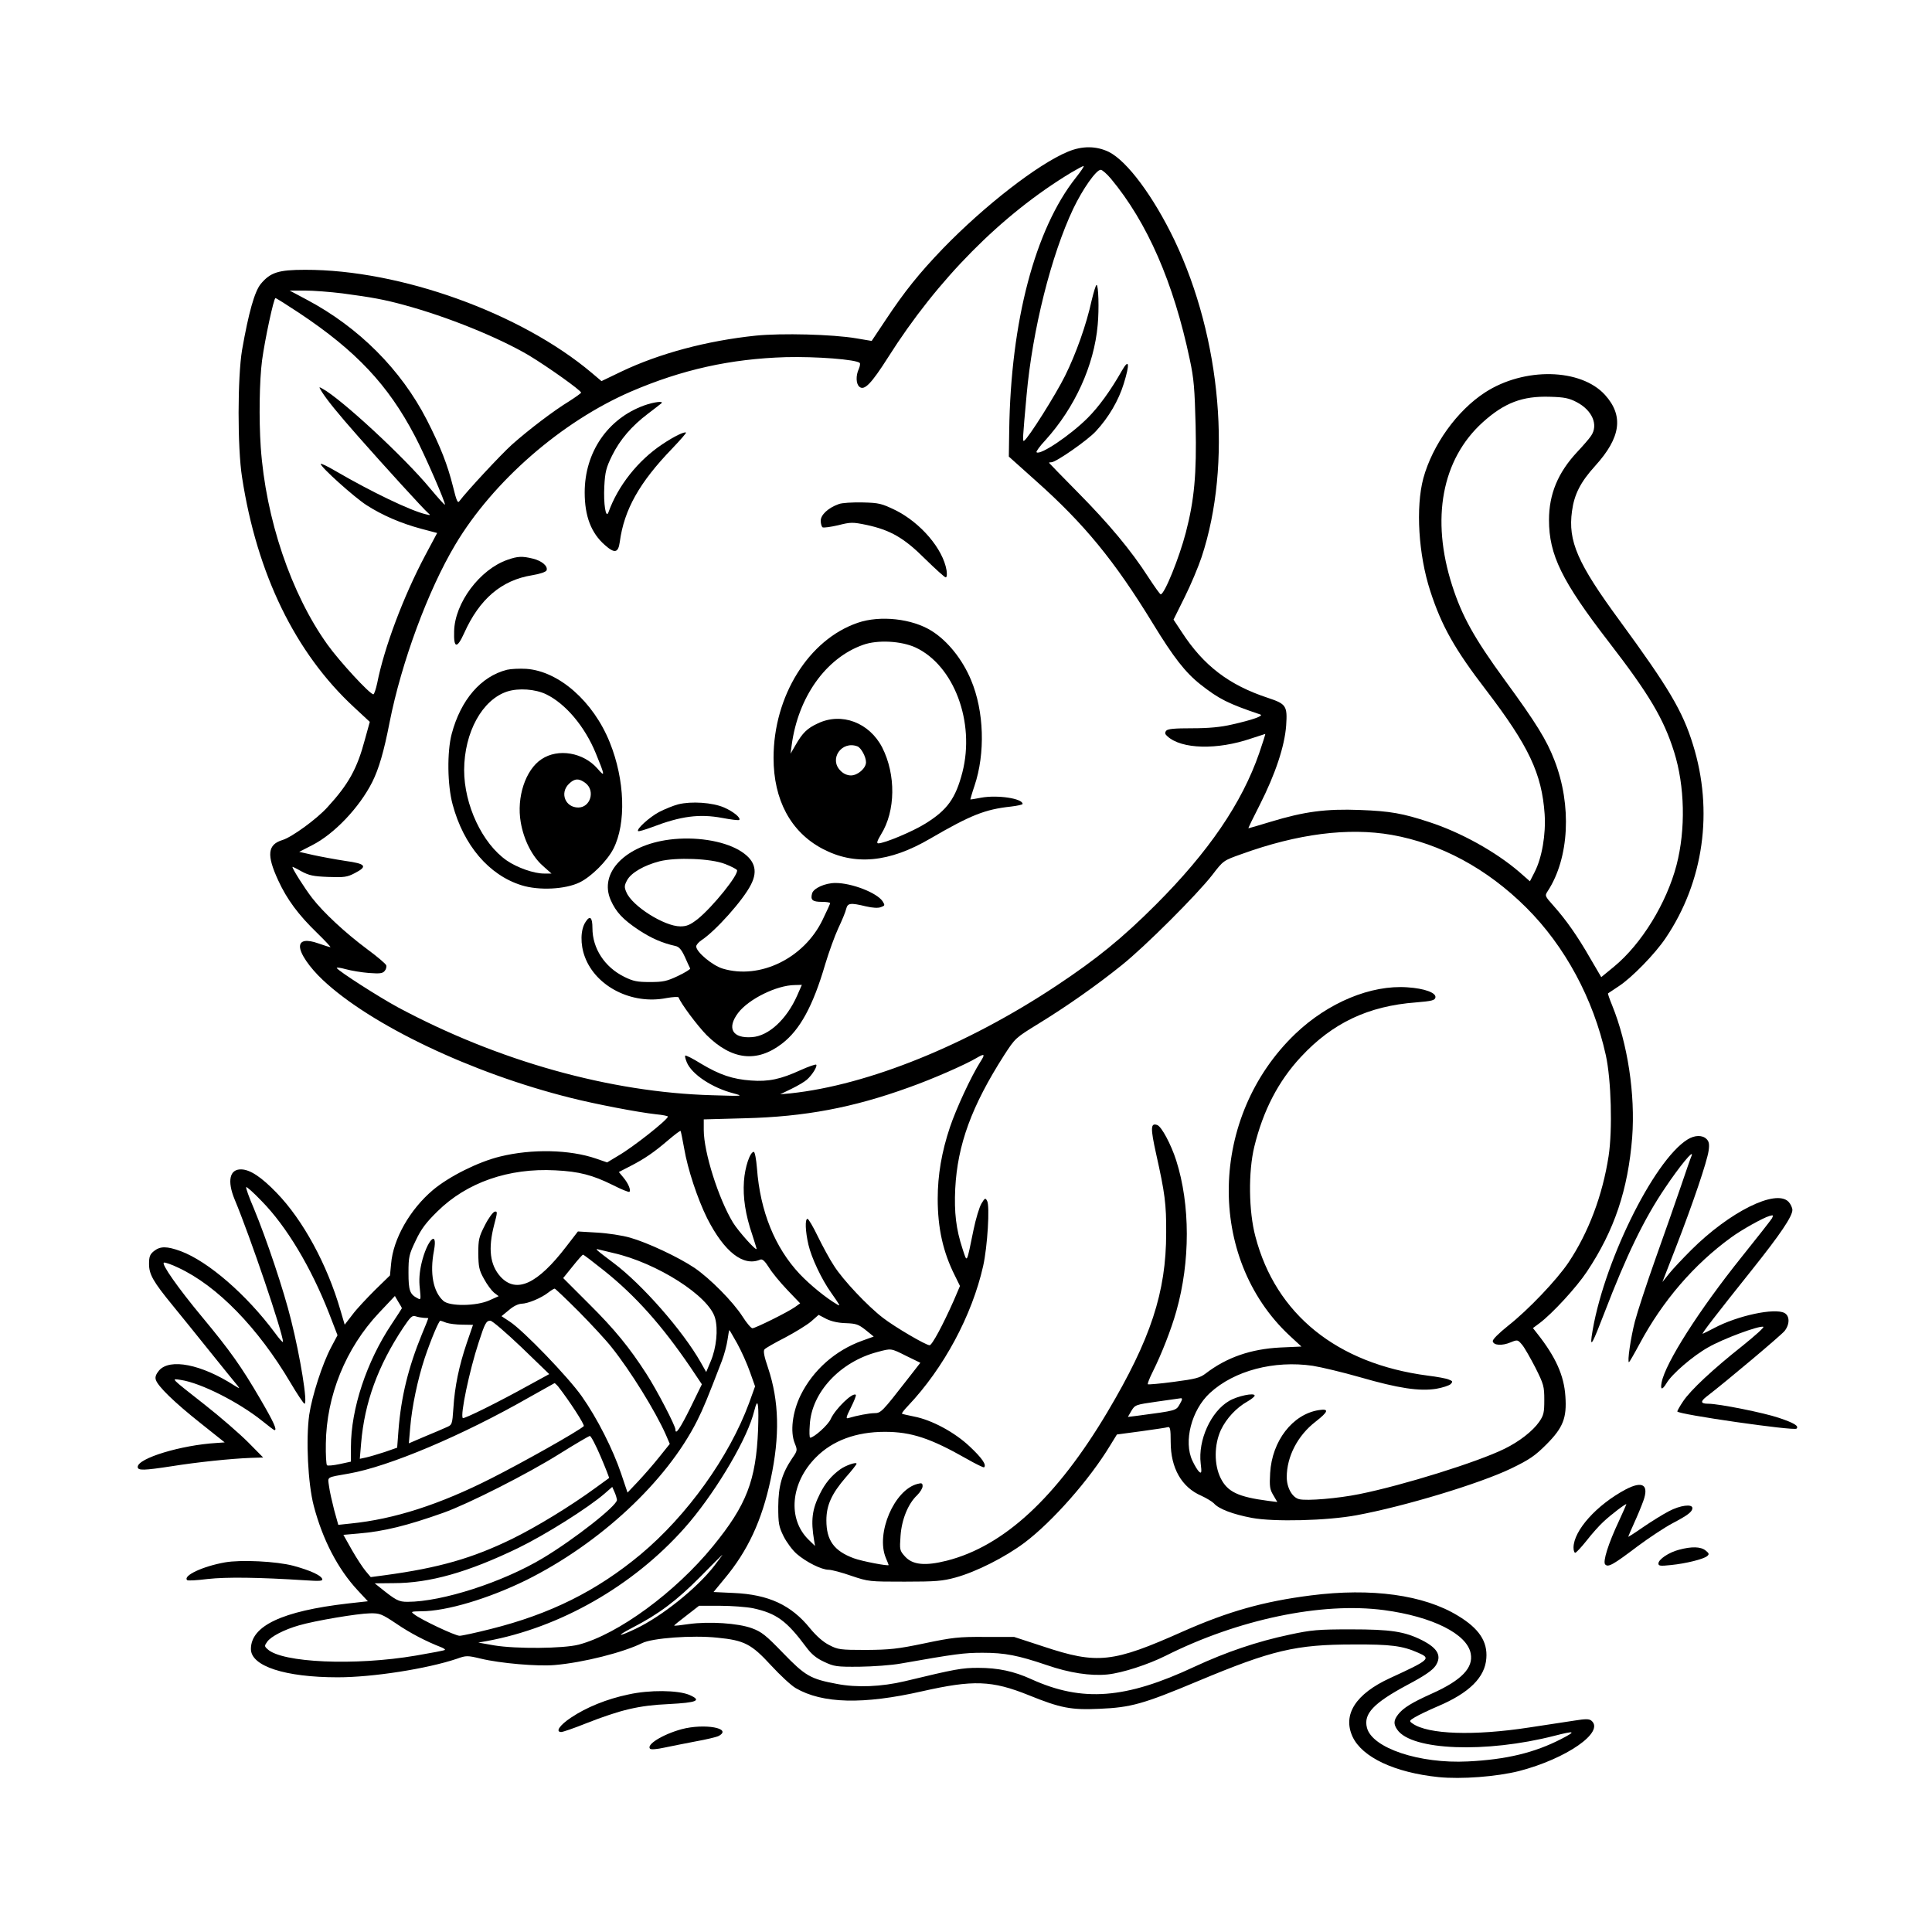 <?xml version="1.0" standalone="no"?>
<!DOCTYPE svg PUBLIC "-//W3C//DTD SVG 20010904//EN"
 "http://www.w3.org/TR/2001/REC-SVG-20010904/DTD/svg10.dtd">
<svg version="1.0" xmlns="http://www.w3.org/2000/svg"
 width="1024pt" height="1024pt" viewBox="0 0 1024 1024"
 preserveAspectRatio="xMidYMid meet">
<g transform="translate(0,1024) scale(0.1,-0.1)"
fill="#000000" stroke="none">
<path d="M5660 9436 c-159 -66 -442 -286 -662 -513 -126 -131 -204 -228 -304
-379 l-74 -111 -83 14 c-125 21 -393 28 -532 14 -258 -27 -510 -94 -713 -191
l-104 -50 -52 44 c-376 317 -1014 547 -1519 546 -142 0 -184 -14 -235 -75 -33
-41 -64 -151 -99 -350 -24 -144 -25 -517 0 -675 79 -513 282 -930 593 -1218
l84 -78 -26 -94 c-41 -154 -86 -236 -199 -359 -56 -62 -188 -158 -237 -173
-80 -24 -86 -79 -23 -215 46 -100 107 -182 203 -275 44 -43 77 -78 73 -78 -4
0 -33 9 -64 20 -62 22 -97 16 -97 -17 0 -37 50 -110 121 -177 254 -239 789
-494 1314 -625 131 -33 354 -76 453 -87 34 -3 62 -9 62 -12 0 -16 -184 -162
-264 -208 l-58 -35 -58 20 c-139 48 -340 53 -510 11 -115 -28 -269 -105 -355
-177 -122 -103 -211 -259 -222 -391 l-6 -62 -79 -77 c-43 -43 -98 -101 -120
-131 l-41 -53 -23 78 c-70 241 -198 477 -338 621 -80 83 -140 123 -187 124
-62 2 -76 -61 -35 -160 81 -193 256 -709 256 -754 0 -6 -20 16 -43 48 -150
202 -354 379 -500 433 -72 26 -107 27 -141 0 -21 -17 -26 -29 -26 -68 0 -55
21 -93 126 -221 38 -47 128 -157 198 -245 71 -88 136 -169 145 -179 14 -18 12
-17 -19 2 -173 111 -340 144 -397 78 -16 -19 -22 -35 -17 -49 10 -34 97 -119
237 -230 l128 -102 -43 -3 c-187 -11 -418 -81 -418 -127 0 -20 32 -19 182 4
131 21 311 40 418 44 l65 2 -80 81 c-44 44 -147 134 -230 199 -187 147 -179
139 -126 131 106 -16 306 -117 432 -218 32 -26 61 -48 64 -48 15 0 -3 41 -76
166 -99 170 -160 256 -307 433 -129 155 -219 284 -203 289 6 2 41 -10 76 -27
207 -96 423 -319 595 -610 36 -61 69 -110 74 -111 18 0 -22 248 -71 443 -39
159 -131 432 -197 591 -26 60 -44 111 -41 114 3 3 40 -30 82 -74 131 -133 262
-351 358 -597 l44 -114 -34 -64 c-47 -89 -101 -257 -116 -358 -18 -130 -7
-363 24 -482 47 -179 127 -334 233 -448 l54 -58 -108 -12 c-345 -40 -512 -118
-512 -241 0 -91 181 -150 460 -150 186 0 473 45 631 98 50 18 56 18 127 1 103
-25 302 -42 392 -34 152 13 364 67 463 116 53 27 267 43 399 29 144 -14 181
-34 285 -147 48 -52 106 -106 130 -120 142 -83 359 -88 671 -17 271 61 369 58
565 -21 168 -68 224 -79 374 -72 167 7 232 25 523 147 392 164 518 194 825
194 196 1 259 -7 342 -44 69 -30 62 -37 -149 -134 -183 -84 -253 -194 -199
-311 51 -109 223 -190 456 -214 120 -12 306 2 426 32 251 65 456 207 384 267
-12 10 -31 10 -87 1 -40 -6 -149 -23 -243 -37 -292 -45 -536 -37 -618 21 -19
13 -18 15 12 33 18 11 72 37 121 58 168 71 251 154 258 255 7 89 -39 158 -150
225 -181 111 -459 149 -780 108 -252 -32 -438 -85 -678 -191 -372 -166 -453
-175 -739 -80 l-156 51 -155 0 c-139 1 -172 -3 -320 -34 -143 -30 -184 -34
-310 -35 -137 0 -149 2 -195 26 -32 16 -68 48 -101 88 -100 124 -220 180 -406
188 l-106 5 56 68 c125 149 200 309 247 530 49 229 45 413 -14 590 -21 61 -26
89 -19 98 6 7 55 35 108 62 53 28 115 66 138 85 l41 36 42 -22 c27 -13 63 -21
103 -22 53 -2 66 -6 104 -36 l43 -35 -61 -22 c-142 -51 -260 -155 -326 -288
-44 -90 -57 -195 -31 -257 14 -35 14 -38 -14 -78 -55 -82 -73 -146 -74 -256 0
-90 3 -106 28 -157 16 -32 47 -74 70 -94 50 -43 131 -84 169 -84 15 0 69 -14
120 -32 92 -31 96 -31 283 -31 164 0 201 3 270 22 109 30 262 107 366 185 147
111 343 333 452 513 l37 60 127 17 c71 10 135 19 143 22 12 3 15 -10 15 -79 0
-138 58 -240 163 -285 26 -12 56 -30 66 -40 26 -30 101 -58 201 -77 117 -22
399 -15 555 14 255 47 654 168 820 248 97 47 126 67 186 127 89 89 109 141
101 255 -7 110 -51 209 -150 334 l-22 28 35 26 c68 51 196 190 251 273 146
219 218 435 240 712 17 228 -24 497 -106 699 -14 34 -24 63 -22 64 1 1 27 18
57 38 69 45 193 172 249 256 201 298 254 673 144 1025 -55 178 -129 302 -388
656 -224 305 -275 422 -253 581 12 89 45 154 123 240 136 150 152 265 52 376
-128 141 -428 148 -636 13 -148 -96 -278 -277 -327 -455 -41 -154 -26 -405 37
-598 60 -185 130 -309 296 -525 226 -296 295 -442 310 -657 7 -107 -14 -231
-53 -307 l-25 -49 -57 50 c-125 107 -308 209 -477 264 -140 46 -206 58 -366
64 -181 7 -295 -8 -476 -63 -62 -19 -114 -34 -116 -34 -2 0 25 56 60 124 83
164 132 311 140 421 7 104 0 114 -96 146 -207 68 -342 171 -458 350 l-43 65
59 119 c33 66 73 162 90 213 162 490 105 1156 -144 1679 -111 231 -250 419
-348 468 -66 32 -141 33 -217 1z m42 -138 c-216 -273 -345 -761 -353 -1341
l-2 -137 144 -129 c256 -228 416 -423 619 -755 110 -180 172 -260 253 -324 98
-77 145 -101 317 -159 20 -7 -43 -29 -150 -53 -59 -14 -124 -20 -211 -20 -94
0 -129 -3 -138 -13 -8 -11 -7 -18 7 -30 75 -68 263 -73 444 -11 40 13 73 24
74 24 2 0 -13 -46 -32 -102 -92 -265 -268 -523 -548 -803 -177 -177 -312 -287
-526 -429 -474 -315 -998 -527 -1410 -571 l-55 -5 60 29 c33 16 70 38 81 48
28 24 58 72 50 80 -3 3 -41 -10 -83 -29 -105 -48 -169 -62 -262 -55 -98 7
-166 30 -265 89 -43 27 -81 46 -84 43 -3 -2 1 -18 8 -35 26 -64 135 -136 248
-165 55 -15 51 -15 -113 -10 -541 15 -1134 181 -1666 466 -103 56 -312 190
-324 208 -2 5 19 2 48 -6 29 -8 84 -17 122 -20 57 -4 73 -3 84 11 7 8 11 22 8
30 -4 9 -49 47 -102 86 -113 84 -231 193 -291 271 -38 49 -104 153 -104 164 0
2 21 -8 47 -23 41 -22 63 -27 143 -30 84 -3 100 -1 140 20 70 36 60 50 -50 65
-52 8 -128 22 -169 31 l-75 17 68 35 c117 59 251 200 319 335 35 70 62 162 92
317 63 318 203 698 348 941 200 336 564 653 932 812 270 116 526 173 820 182
159 4 374 -12 392 -31 3 -3 1 -17 -5 -31 -17 -36 -15 -80 3 -95 26 -22 63 16
152 156 262 414 602 757 970 979 32 19 62 35 66 35 5 0 -14 -28 -41 -62z m186
-5 c193 -232 332 -550 418 -958 22 -102 26 -155 31 -350 6 -256 -7 -396 -52
-568 -35 -134 -113 -327 -133 -327 -4 0 -33 41 -65 90 -92 143 -209 283 -374
450 -84 85 -153 156 -153 157 0 2 6 3 13 3 24 0 192 117 235 164 68 73 121
164 148 252 33 106 29 137 -10 69 -60 -106 -123 -192 -181 -250 -93 -93 -253
-200 -271 -182 -4 3 17 32 46 63 156 172 259 396 278 612 8 85 4 212 -6 212
-4 0 -15 -37 -26 -82 -28 -129 -83 -283 -141 -400 -49 -99 -195 -331 -217
-344 -9 -6 -8 10 13 241 31 347 131 744 248 990 50 104 121 205 145 205 8 0
32 -21 54 -47z m-4073 -608 c158 -21 222 -33 325 -61 233 -63 503 -173 664
-268 104 -63 275 -185 276 -197 0 -3 -28 -23 -62 -45 -84 -51 -216 -152 -304
-230 -60 -54 -241 -249 -279 -300 -9 -13 -15 0 -34 77 -29 116 -66 211 -139
354 -136 265 -360 490 -635 636 l-92 49 80 0 c45 0 135 -7 200 -15z m-229
-104 c302 -201 471 -381 613 -652 53 -100 165 -358 159 -364 -2 -2 -37 37 -78
86 -139 168 -474 477 -571 529 -20 11 -20 11 -3 -17 29 -45 81 -110 194 -238
134 -152 347 -386 369 -404 14 -12 13 -13 -11 -7 -80 18 -291 120 -475 227
-46 27 -83 45 -83 40 0 -17 176 -175 242 -218 84 -54 183 -97 292 -126 l83
-22 -64 -120 c-115 -217 -217 -488 -254 -677 -7 -32 -16 -58 -20 -58 -19 0
-180 175 -243 263 -193 269 -328 668 -354 1048 -10 148 -7 352 7 459 15 111
62 330 71 330 4 0 61 -36 126 -79z m6770 -472 c83 -43 117 -121 77 -179 -9
-14 -42 -52 -73 -85 -102 -109 -150 -223 -150 -361 0 -185 68 -324 318 -648
213 -276 290 -406 345 -581 57 -181 62 -411 13 -600 -53 -202 -185 -418 -332
-539 l-67 -55 -58 99 c-68 119 -129 205 -194 278 -48 54 -48 54 -31 80 113
174 128 453 35 692 -41 107 -97 198 -263 425 -162 222 -227 339 -279 501 -114
354 -55 669 161 865 115 104 211 141 358 136 74 -2 100 -7 140 -28z m-980
-2294 c259 -46 505 -178 713 -385 206 -205 356 -484 422 -782 29 -131 36 -397
15 -535 -32 -208 -106 -405 -213 -565 -62 -92 -213 -251 -320 -335 -51 -41
-83 -73 -81 -82 4 -22 49 -25 94 -6 37 15 38 15 61 -12 13 -15 44 -70 71 -122
44 -88 47 -99 47 -171 0 -67 -3 -81 -27 -116 -34 -49 -106 -105 -184 -143
-142 -70 -536 -193 -769 -240 -113 -23 -279 -37 -319 -27 -37 9 -66 61 -66
117 0 109 58 221 153 294 69 54 73 70 16 61 -138 -22 -247 -163 -257 -333 -4
-71 -2 -87 17 -118 l21 -36 -47 6 c-161 21 -217 48 -253 120 -36 72 -35 178 1
256 29 61 82 118 141 151 21 12 38 26 38 31 0 17 -91 -2 -135 -28 -97 -56
-166 -208 -151 -332 6 -48 4 -54 -8 -44 -8 7 -24 33 -36 59 -48 101 -5 269 93
359 128 118 339 174 545 144 44 -7 158 -34 252 -61 201 -58 312 -75 402 -61
34 6 68 17 77 25 12 13 11 16 -10 24 -13 6 -63 15 -112 21 -480 63 -805 324
-913 737 -36 134 -38 344 -6 476 47 192 127 347 247 476 167 180 357 270 610
289 84 7 100 11 103 26 5 25 -57 48 -148 54 -194 14 -421 -81 -594 -246 -458
-438 -473 -1186 -32 -1599 l64 -59 -112 -5 c-156 -8 -284 -52 -396 -138 -30
-23 -54 -29 -168 -44 -74 -10 -136 -15 -138 -13 -3 3 9 33 26 67 46 92 98 224
125 321 74 262 74 564 -1 799 -27 84 -77 178 -100 187 -36 13 -37 -14 -6 -154
46 -206 54 -264 53 -418 0 -314 -82 -563 -312 -950 -269 -452 -548 -710 -851
-787 -115 -29 -181 -22 -221 22 -29 32 -29 36 -24 109 6 87 40 171 88 216 16
16 29 37 29 48 0 16 -5 18 -27 12 -123 -31 -222 -262 -168 -392 8 -19 15 -36
15 -38 0 -7 -142 20 -185 36 -105 39 -145 95 -145 201 0 80 28 141 103 228 32
36 57 68 57 72 0 11 -58 -9 -87 -30 -46 -33 -80 -74 -107 -129 -42 -83 -49
-141 -31 -248 l5 -29 -34 33 c-113 110 -96 302 39 437 88 89 213 135 365 135
140 0 242 -34 432 -142 49 -28 92 -49 94 -46 14 13 -12 50 -76 110 -79 75
-201 141 -295 159 -33 7 -62 13 -64 15 -3 2 11 20 31 41 190 200 340 480 399
742 23 103 36 318 21 345 -9 17 -12 16 -30 -14 -11 -18 -30 -81 -42 -139 -38
-185 -33 -177 -58 -102 -35 106 -45 194 -39 320 12 233 87 438 259 707 59 91
60 92 182 167 150 92 308 203 441 310 123 98 399 374 480 478 59 77 59 77 155
111 298 108 566 142 796 102z m-2180 -1203 c-50 -79 -128 -248 -161 -346 -44
-131 -65 -254 -65 -380 0 -155 28 -282 91 -407 l27 -55 -32 -75 c-58 -131
-116 -239 -129 -239 -20 0 -185 97 -247 145 -82 63 -212 201 -259 275 -24 36
-62 107 -87 158 -24 50 -49 92 -54 92 -14 0 -12 -65 5 -138 16 -69 70 -183
119 -252 47 -67 52 -75 35 -65 -59 34 -145 104 -201 163 -131 140 -209 331
-226 560 -4 48 -11 87 -17 87 -20 -1 -47 -81 -52 -156 -6 -86 8 -178 44 -283
12 -38 23 -72 23 -75 0 -15 -96 92 -125 139 -77 127 -155 373 -155 491 l0 56
218 6 c318 8 573 56 871 164 124 44 297 120 356 155 44 26 48 22 21 -20z
m-1570 -458 c19 -112 71 -268 122 -371 91 -179 192 -258 282 -219 11 4 24 -8
45 -41 16 -27 60 -80 98 -120 l68 -71 -28 -20 c-38 -27 -210 -112 -225 -112
-7 0 -31 28 -53 63 -51 79 -172 201 -254 257 -85 57 -249 134 -341 160 -41 12
-120 24 -176 27 l-101 6 -61 -79 c-153 -200 -265 -252 -349 -161 -56 62 -67
148 -34 275 18 67 18 73 3 70 -9 -2 -33 -34 -52 -72 -32 -62 -35 -77 -35 -150
1 -70 4 -88 30 -134 16 -30 40 -62 53 -73 l25 -19 -49 -22 c-68 -31 -211 -33
-244 -3 -54 48 -73 146 -50 266 22 117 -37 57 -66 -67 -11 -48 -14 -88 -9
-132 6 -61 6 -63 -12 -53 -41 21 -48 41 -48 135 0 85 3 97 38 170 29 62 55 96
115 155 156 154 378 231 625 218 126 -6 198 -25 305 -78 45 -23 85 -39 88 -36
9 9 -6 45 -32 76 l-24 29 62 32 c74 38 124 72 202 139 33 28 61 49 63 47 2 -2
10 -43 19 -92z m-376 -555 c231 -52 508 -228 540 -345 17 -60 7 -158 -23 -229
l-24 -57 -30 53 c-95 167 -310 412 -461 525 -97 73 -102 78 -77 71 11 -3 45
-11 75 -18z m-49 -93 c169 -135 308 -292 458 -512 l61 -91 -59 -121 c-57 -115
-81 -150 -81 -119 0 20 -98 209 -155 297 -89 138 -167 234 -304 370 l-136 136
50 62 c27 34 52 62 55 62 4 0 53 -38 111 -84z m-133 -218 c67 -68 145 -152
173 -188 101 -126 233 -340 288 -464 l21 -49 -57 -71 c-31 -39 -82 -97 -112
-129 l-55 -58 -33 98 c-44 131 -128 297 -210 413 -72 102 -309 348 -381 395
l-44 29 39 32 c24 21 49 33 68 34 34 1 104 30 142 60 14 11 29 20 33 20 3 0
61 -55 128 -122z m-938 18 c0 -1 -25 -40 -55 -85 -132 -198 -215 -448 -215
-650 l0 -78 -60 -13 c-33 -7 -64 -10 -67 -6 -4 4 -7 55 -6 114 3 254 105 506
282 694 l84 89 18 -31 c11 -17 19 -32 19 -34z m118 -51 c12 0 22 -1 22 -2 0
-2 -15 -40 -34 -85 -72 -176 -110 -331 -124 -508 l-7 -93 -66 -23 c-37 -12
-81 -25 -99 -29 l-33 -7 7 83 c18 215 89 410 223 612 39 58 48 67 67 60 11 -4
31 -7 44 -8z m118 -26 c16 -5 53 -10 84 -10 l57 -1 -33 -96 c-41 -121 -64
-231 -71 -346 -6 -87 -7 -88 -37 -101 -17 -8 -69 -30 -115 -49 l-84 -36 7 82
c9 112 40 258 77 370 33 98 75 198 83 198 2 0 17 -5 32 -11z m398 -130 l147
-142 -108 -59 c-162 -90 -344 -180 -350 -174 -15 14 35 252 84 401 33 102 40
115 62 115 10 0 84 -64 165 -141z m1144 19 c22 -40 52 -107 67 -150 l27 -76
-32 -89 c-105 -284 -327 -595 -575 -802 -232 -193 -478 -316 -794 -395 -79
-20 -153 -36 -165 -36 -24 0 -206 86 -241 114 -19 14 -17 15 38 16 133 0 356
67 554 164 393 195 746 524 908 846 34 68 54 117 131 317 13 34 26 84 30 112
4 28 8 51 10 51 1 0 20 -33 42 -72z m896 -65 l74 -36 -71 -91 c-130 -167 -138
-176 -172 -176 -28 0 -95 -13 -138 -26 -15 -5 -13 4 13 56 17 34 29 64 26 67
-16 16 -109 -75 -133 -128 -13 -31 -89 -99 -109 -99 -4 0 -5 31 -2 68 9 171
160 334 358 386 75 20 70 21 154 -21z m-1847 -160 c61 -78 144 -206 137 -212
-33 -29 -323 -192 -489 -276 -276 -140 -517 -217 -746 -240 l-66 -7 -22 79
c-11 43 -24 100 -27 125 -7 53 -18 46 106 68 211 37 600 201 955 404 72 40
132 74 134 75 2 0 10 -7 18 -16z m3296 -95 c-20 -35 -15 -34 -226 -62 l-49 -6
19 33 c19 31 22 32 134 48 62 9 120 17 127 18 10 1 9 -7 -5 -31z m-2235 -135
c-11 -270 -61 -400 -239 -618 -199 -244 -503 -467 -712 -522 -82 -21 -331 -23
-447 -4 l-85 15 45 8 c388 71 775 292 1047 598 149 167 317 443 363 595 6 22
13 46 15 53 13 39 17 -4 13 -125z m-834 -144 c26 -61 46 -112 44 -113 -1 -1
-34 -25 -73 -53 -133 -97 -310 -205 -440 -269 -211 -103 -388 -154 -675 -193
l-75 -10 -27 32 c-15 18 -48 68 -73 112 l-45 80 80 7 c134 11 259 42 450 110
130 46 448 207 615 312 83 52 155 94 161 95 6 1 32 -49 58 -110z m86 -229 c0
-31 -227 -209 -392 -308 -213 -128 -535 -232 -718 -232 -47 0 -61 7 -150 79
l-24 19 100 1 c192 0 395 58 660 186 144 70 370 212 459 289 l40 35 12 -27 c7
-15 12 -34 13 -42z m516 -349 c-91 -118 -278 -268 -417 -334 -95 -45 -107 -41
-17 6 140 72 235 144 358 268 63 64 116 117 118 118 2 0 -17 -25 -42 -58z
m205 -225 c124 -27 178 -66 282 -206 28 -38 54 -59 95 -78 53 -25 66 -27 187
-26 72 1 171 8 220 17 290 51 334 57 433 57 119 0 188 -14 339 -65 121 -42
234 -59 323 -50 78 8 214 52 308 99 384 193 827 286 1158 242 255 -34 440
-126 459 -230 15 -76 -49 -142 -205 -212 -107 -48 -152 -76 -179 -110 -25 -32
-26 -52 -5 -82 76 -110 470 -125 833 -32 110 28 117 25 36 -17 -142 -73 -291
-109 -495 -119 -257 -13 -508 71 -535 179 -19 74 36 131 215 227 89 47 131 76
148 100 35 52 14 93 -70 136 -93 47 -167 58 -378 58 -174 0 -209 -3 -325 -28
-171 -36 -336 -92 -504 -170 -365 -171 -594 -189 -865 -66 -92 42 -176 60
-281 60 -87 0 -120 -6 -390 -71 -123 -29 -253 -35 -360 -14 -139 26 -167 42
-285 164 -91 94 -113 112 -165 131 -73 27 -227 37 -335 22 -41 -6 -75 -10 -77
-8 -1 1 28 25 65 53 l67 52 110 0 c61 0 140 -6 176 -13z m-1890 -82 c73 -50
158 -94 238 -125 13 -5 22 -12 19 -14 -3 -3 -72 -16 -154 -30 -322 -55 -710
-38 -786 34 -17 15 -17 18 -2 39 19 28 91 65 168 87 85 25 312 63 377 64 52 1
62 -3 140 -55z"/>
<path d="M3414 8091 c-193 -70 -315 -248 -315 -461 0 -126 34 -215 107 -279
52 -46 71 -42 79 17 23 171 104 315 279 496 42 44 74 81 72 83 -7 7 -62 -19
-126 -62 -128 -85 -235 -220 -285 -360 -14 -38 -27 45 -22 138 4 76 10 99 41
162 42 85 104 157 190 222 33 25 65 50 71 55 16 14 -38 8 -91 -11z"/>
<path d="M4445 7568 c-56 -20 -95 -57 -95 -88 0 -16 5 -32 10 -35 6 -3 43 2
82 11 67 17 77 17 150 2 126 -27 199 -68 311 -180 55 -54 104 -98 109 -98 7 0
8 14 5 37 -19 114 -137 252 -271 319 -73 35 -86 39 -175 41 -53 1 -109 -2
-126 -9z"/>
<path d="M2690 7273 c-147 -51 -280 -229 -283 -379 -3 -91 15 -94 53 -10 81
181 198 281 360 307 43 7 74 18 77 26 8 22 -24 50 -72 62 -57 14 -81 13 -135
-6z"/>
<path d="M4546 6939 c-260 -89 -446 -388 -446 -716 0 -223 91 -392 258 -481
171 -91 355 -74 572 53 215 125 290 155 428 170 34 4 62 10 62 14 0 29 -134
49 -220 33 -30 -6 -56 -10 -57 -9 0 1 9 34 22 72 58 172 51 396 -18 560 -45
109 -124 208 -209 261 -103 65 -273 84 -392 43z m307 -131 c203 -95 316 -395
248 -661 -36 -139 -80 -200 -196 -272 -67 -42 -217 -105 -250 -105 -10 0 -6
13 15 48 77 124 79 316 6 460 -68 132 -215 188 -341 128 -57 -26 -82 -51 -119
-116 l-26 -45 6 45 c34 255 181 462 378 532 77 28 203 21 279 -14z m-308 -524
c19 -8 45 -55 45 -84 0 -32 -44 -70 -80 -70 -19 0 -40 9 -55 25 -63 62 6 161
90 129z"/>
<path d="M2687 6690 c-138 -35 -245 -159 -293 -340 -25 -95 -23 -271 5 -374
58 -216 192 -374 365 -428 92 -29 232 -22 308 15 62 30 146 114 179 178 69
135 61 366 -19 564 -87 217 -270 378 -443 390 -35 2 -81 0 -102 -5z m208 -130
c103 -50 205 -171 263 -313 49 -119 50 -129 9 -81 -75 86 -209 109 -297 50
-85 -56 -133 -202 -110 -334 16 -94 61 -182 117 -231 l46 -41 -40 0 c-53 0
-142 31 -197 69 -130 90 -226 295 -226 480 1 200 96 373 229 416 60 19 148 13
206 -15z m209 -471 c52 -41 25 -129 -39 -129 -69 0 -99 77 -50 125 30 30 54
31 89 4z"/>
<path d="M3595 5977 c-27 -7 -73 -26 -102 -41 -52 -28 -121 -91 -111 -101 3
-3 36 7 74 21 154 59 251 71 371 49 47 -9 88 -14 91 -11 10 11 -30 44 -80 66
-62 27 -174 34 -243 17z"/>
<path d="M3549 5790 c-235 -30 -376 -176 -312 -321 28 -63 64 -102 148 -158
67 -44 124 -69 195 -85 19 -4 32 -19 50 -58 13 -29 25 -56 28 -61 2 -4 -27
-22 -65 -40 -59 -28 -79 -32 -148 -32 -67 0 -89 4 -137 28 -103 51 -168 150
-168 258 0 57 -13 69 -36 33 -28 -41 -29 -120 -4 -186 59 -158 250 -254 432
-218 34 6 64 8 65 3 11 -31 98 -148 148 -199 133 -132 266 -148 399 -46 95 72
165 199 230 422 19 63 50 149 69 190 20 42 39 88 42 103 8 31 22 33 105 13 35
-8 64 -10 79 -4 22 8 22 10 9 31 -30 45 -163 97 -250 97 -55 0 -117 -28 -124
-56 -9 -34 2 -44 52 -44 24 0 44 -3 44 -7 0 -3 -18 -43 -40 -88 -98 -204 -332
-318 -529 -259 -54 16 -141 88 -141 118 0 7 12 22 27 32 75 49 222 213 263
295 40 77 19 135 -63 183 -88 51 -234 73 -368 56z m293 -129 c32 -12 60 -27
64 -32 13 -21 -129 -197 -209 -261 -39 -30 -57 -38 -91 -38 -85 0 -256 108
-286 181 -12 27 -11 36 4 64 21 39 90 79 172 100 88 22 272 15 346 -14z m383
-698 c-56 -126 -151 -214 -239 -220 -104 -8 -135 47 -74 128 56 74 205 147
300 148 l38 1 -25 -57z"/>
<path d="M8945 4201 c-182 -112 -455 -671 -509 -1045 -8 -62 7 -32 67 124 117
305 211 500 323 665 75 112 153 207 140 170 -5 -11 -30 -83 -56 -160 -26 -77
-87 -250 -135 -385 -48 -135 -97 -285 -110 -335 -22 -86 -41 -215 -31 -215 2
0 27 43 56 97 122 228 288 421 485 564 56 41 167 103 203 114 21 6 22 5 14
-12 -6 -10 -78 -102 -160 -204 -227 -283 -405 -563 -425 -666 -8 -41 3 -42 26
-4 28 48 139 144 221 190 78 45 267 115 292 109 7 -2 -42 -46 -109 -100 -158
-125 -277 -236 -316 -295 -17 -25 -31 -50 -31 -54 0 -15 619 -104 632 -91 14
14 -13 30 -93 57 -79 27 -318 75 -375 75 -40 0 -43 11 -10 37 107 82 399 328
415 349 28 36 27 80 -1 95 -52 28 -248 -14 -371 -79 -29 -15 -56 -29 -62 -31
-11 -5 74 105 261 339 150 188 214 283 214 317 0 12 -10 33 -21 44 -68 68
-312 -54 -515 -256 -44 -44 -97 -100 -117 -125 l-36 -45 70 180 c92 237 167
459 175 516 5 35 2 49 -11 62 -22 22 -63 21 -100 -2z"/>
<path d="M8615 2345 c-153 -82 -274 -217 -275 -307 0 -16 4 -28 9 -28 5 0 32
29 60 64 27 35 68 81 90 101 43 40 121 99 121 92 0 -2 -18 -42 -39 -88 -57
-121 -87 -217 -73 -231 16 -16 40 -3 171 96 63 47 147 102 185 122 80 42 106
61 106 81 0 23 -65 15 -125 -17 -31 -16 -92 -54 -136 -84 -43 -30 -79 -53 -79
-51 0 2 14 34 31 72 17 37 39 90 49 118 31 86 -4 108 -95 60z"/>
<path d="M8899 2026 c-54 -14 -109 -51 -109 -73 0 -13 10 -14 67 -8 79 8 171
31 191 47 12 10 11 15 -8 30 -26 21 -74 22 -141 4z"/>
<path d="M1192 1959 c-118 -21 -224 -71 -200 -94 3 -4 53 -1 109 6 99 11 270
9 518 -7 75 -5 93 -4 89 7 -7 20 -65 46 -153 70 -91 24 -279 33 -363 18z"/>
<path d="M3331 1259 c-115 -24 -223 -68 -305 -123 -60 -40 -84 -76 -51 -76 8
0 67 20 129 45 186 73 282 96 440 103 152 8 178 19 109 49 -61 25 -210 27
-322 2z"/>
<path d="M3613 1075 c-102 -28 -190 -83 -167 -104 5 -5 38 -2 74 6 36 8 111
22 166 33 56 10 111 23 123 29 76 41 -75 68 -196 36z"/>
</g>
</svg>
